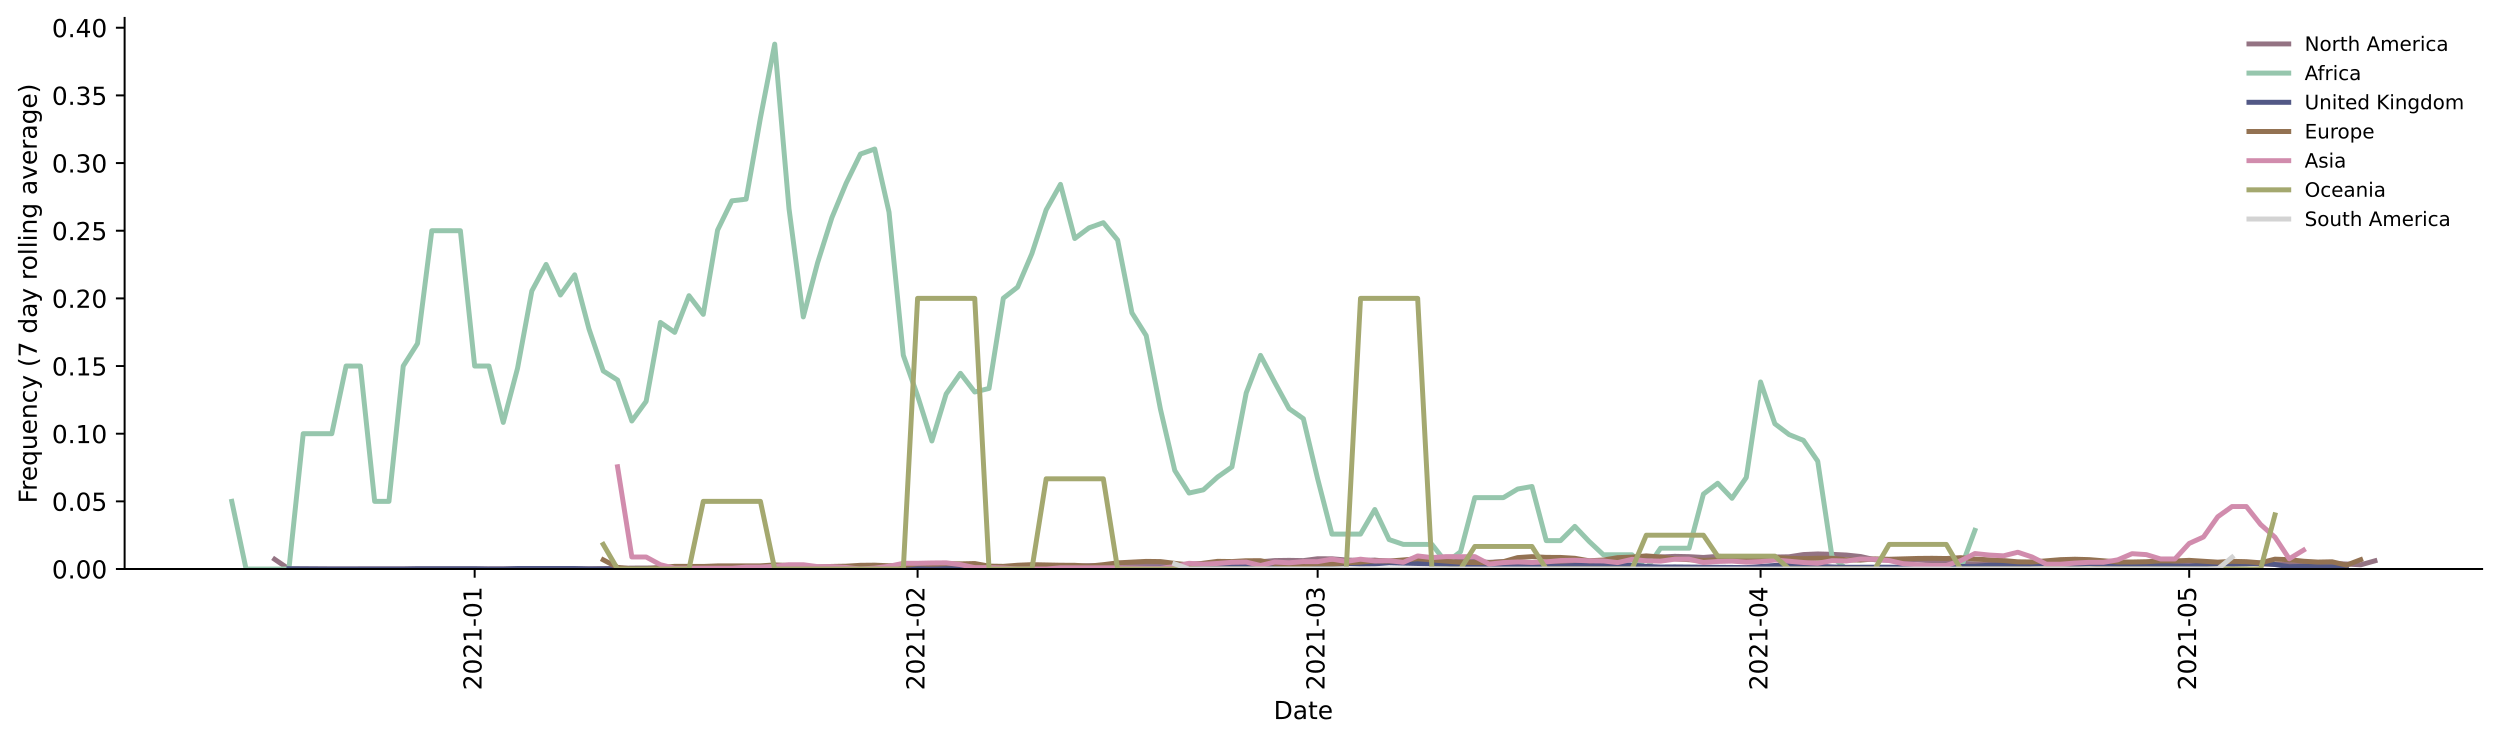 <?xml version="1.0" encoding="utf-8" standalone="no"?>
<!DOCTYPE svg PUBLIC "-//W3C//DTD SVG 1.1//EN"
  "http://www.w3.org/Graphics/SVG/1.1/DTD/svg11.dtd">
<!-- Created with matplotlib (https://matplotlib.org/) -->
<svg height="298.621pt" version="1.1" viewBox="0 0 1005.944 298.621" width="1005.944pt" xmlns="http://www.w3.org/2000/svg" xmlns:xlink="http://www.w3.org/1999/xlink">
 <defs>
  <style type="text/css">*{stroke-linecap:butt;stroke-linejoin:round;}</style>
 </defs>
 <g id="figure_1">
  <g id="patch_1">
   <path d="M 0 298.621 
L 1005.944 298.621 
L 1005.944 0 
L 0 0 
z
" style="fill:#ffffff;"/>
  </g>
  <g id="axes_1">
   <g id="patch_2">
    <path d="M 50.144 228.96 
L 998.744 228.96 
L 998.744 7.2 
L 50.144 7.2 
z
" style="fill:#ffffff;"/>
   </g>
   <g id="matplotlib.axis_1">
    <g id="xtick_1">
     <g id="line2d_1">
      <defs>
       <path d="M 0 0 
L 0 3.5 
" id="ma58def1d85" style="stroke:#000000;stroke-width:0.8;"/>
      </defs>
      <g>
       <use style="stroke:#000000;stroke-width:0.8;" x="190.996" xlink:href="#ma58def1d85" y="228.96"/>
      </g>
     </g>
     <g id="text_1">
      <!-- 2021-01 -->
      <g transform="translate(193.756 277.743)rotate(-90)scale(0.1 -0.1)">
       <defs>
        <path d="M 19.188 8.297 
L 53.609 8.297 
L 53.609 0 
L 7.328 0 
L 7.328 8.297 
Q 12.938 14.109 22.625 23.891 
Q 32.328 33.688 34.812 36.531 
Q 39.547 41.844 41.422 45.531 
Q 43.312 49.219 43.312 52.781 
Q 43.312 58.594 39.234 62.25 
Q 35.156 65.922 28.609 65.922 
Q 23.969 65.922 18.812 64.312 
Q 13.672 62.703 7.812 59.422 
L 7.812 69.391 
Q 13.766 71.781 18.938 73 
Q 24.125 74.219 28.422 74.219 
Q 39.75 74.219 46.484 68.547 
Q 53.219 62.891 53.219 53.422 
Q 53.219 48.922 51.531 44.891 
Q 49.859 40.875 45.406 35.406 
Q 44.188 33.984 37.641 27.219 
Q 31.109 20.453 19.188 8.297 
z
" id="DejaVuSans-50"/>
        <path d="M 31.781 66.406 
Q 24.172 66.406 20.328 58.906 
Q 16.5 51.422 16.5 36.375 
Q 16.5 21.391 20.328 13.891 
Q 24.172 6.391 31.781 6.391 
Q 39.453 6.391 43.281 13.891 
Q 47.125 21.391 47.125 36.375 
Q 47.125 51.422 43.281 58.906 
Q 39.453 66.406 31.781 66.406 
z
M 31.781 74.219 
Q 44.047 74.219 50.516 64.516 
Q 56.984 54.828 56.984 36.375 
Q 56.984 17.969 50.516 8.266 
Q 44.047 -1.422 31.781 -1.422 
Q 19.531 -1.422 13.062 8.266 
Q 6.594 17.969 6.594 36.375 
Q 6.594 54.828 13.062 64.516 
Q 19.531 74.219 31.781 74.219 
z
" id="DejaVuSans-48"/>
        <path d="M 12.406 8.297 
L 28.516 8.297 
L 28.516 63.922 
L 10.984 60.406 
L 10.984 69.391 
L 28.422 72.906 
L 38.281 72.906 
L 38.281 8.297 
L 54.391 8.297 
L 54.391 0 
L 12.406 0 
z
" id="DejaVuSans-49"/>
        <path d="M 4.891 31.391 
L 31.203 31.391 
L 31.203 23.391 
L 4.891 23.391 
z
" id="DejaVuSans-45"/>
       </defs>
       <use xlink:href="#DejaVuSans-50"/>
       <use x="63.623" xlink:href="#DejaVuSans-48"/>
       <use x="127.246" xlink:href="#DejaVuSans-50"/>
       <use x="190.869" xlink:href="#DejaVuSans-49"/>
       <use x="254.492" xlink:href="#DejaVuSans-45"/>
       <use x="290.576" xlink:href="#DejaVuSans-48"/>
       <use x="354.199" xlink:href="#DejaVuSans-49"/>
      </g>
     </g>
    </g>
    <g id="xtick_2">
     <g id="line2d_2">
      <g>
       <use style="stroke:#000000;stroke-width:0.8;" x="369.218" xlink:href="#ma58def1d85" y="228.96"/>
      </g>
     </g>
     <g id="text_2">
      <!-- 2021-02 -->
      <g transform="translate(371.978 277.743)rotate(-90)scale(0.1 -0.1)">
       <use xlink:href="#DejaVuSans-50"/>
       <use x="63.623" xlink:href="#DejaVuSans-48"/>
       <use x="127.246" xlink:href="#DejaVuSans-50"/>
       <use x="190.869" xlink:href="#DejaVuSans-49"/>
       <use x="254.492" xlink:href="#DejaVuSans-45"/>
       <use x="290.576" xlink:href="#DejaVuSans-48"/>
       <use x="354.199" xlink:href="#DejaVuSans-50"/>
      </g>
     </g>
    </g>
    <g id="xtick_3">
     <g id="line2d_3">
      <g>
       <use style="stroke:#000000;stroke-width:0.8;" x="530.193" xlink:href="#ma58def1d85" y="228.96"/>
      </g>
     </g>
     <g id="text_3">
      <!-- 2021-03 -->
      <g transform="translate(532.952 277.743)rotate(-90)scale(0.1 -0.1)">
       <defs>
        <path d="M 40.578 39.312 
Q 47.656 37.797 51.625 33 
Q 55.609 28.219 55.609 21.188 
Q 55.609 10.406 48.188 4.484 
Q 40.766 -1.422 27.094 -1.422 
Q 22.516 -1.422 17.656 -0.516 
Q 12.797 0.391 7.625 2.203 
L 7.625 11.719 
Q 11.719 9.328 16.594 8.109 
Q 21.484 6.891 26.812 6.891 
Q 36.078 6.891 40.938 10.547 
Q 45.797 14.203 45.797 21.188 
Q 45.797 27.641 41.281 31.266 
Q 36.766 34.906 28.719 34.906 
L 20.219 34.906 
L 20.219 43.016 
L 29.109 43.016 
Q 36.375 43.016 40.234 45.922 
Q 44.094 48.828 44.094 54.297 
Q 44.094 59.906 40.109 62.906 
Q 36.141 65.922 28.719 65.922 
Q 24.656 65.922 20.016 65.031 
Q 15.375 64.156 9.812 62.312 
L 9.812 71.094 
Q 15.438 72.656 20.344 73.438 
Q 25.25 74.219 29.594 74.219 
Q 40.828 74.219 47.359 69.109 
Q 53.906 64.016 53.906 55.328 
Q 53.906 49.266 50.438 45.094 
Q 46.969 40.922 40.578 39.312 
z
" id="DejaVuSans-51"/>
       </defs>
       <use xlink:href="#DejaVuSans-50"/>
       <use x="63.623" xlink:href="#DejaVuSans-48"/>
       <use x="127.246" xlink:href="#DejaVuSans-50"/>
       <use x="190.869" xlink:href="#DejaVuSans-49"/>
       <use x="254.492" xlink:href="#DejaVuSans-45"/>
       <use x="290.576" xlink:href="#DejaVuSans-48"/>
       <use x="354.199" xlink:href="#DejaVuSans-51"/>
      </g>
     </g>
    </g>
    <g id="xtick_4">
     <g id="line2d_4">
      <g>
       <use style="stroke:#000000;stroke-width:0.8;" x="708.415" xlink:href="#ma58def1d85" y="228.96"/>
      </g>
     </g>
     <g id="text_4">
      <!-- 2021-04 -->
      <g transform="translate(711.174 277.743)rotate(-90)scale(0.1 -0.1)">
       <defs>
        <path d="M 37.797 64.312 
L 12.891 25.391 
L 37.797 25.391 
z
M 35.203 72.906 
L 47.609 72.906 
L 47.609 25.391 
L 58.016 25.391 
L 58.016 17.188 
L 47.609 17.188 
L 47.609 0 
L 37.797 0 
L 37.797 17.188 
L 4.891 17.188 
L 4.891 26.703 
z
" id="DejaVuSans-52"/>
       </defs>
       <use xlink:href="#DejaVuSans-50"/>
       <use x="63.623" xlink:href="#DejaVuSans-48"/>
       <use x="127.246" xlink:href="#DejaVuSans-50"/>
       <use x="190.869" xlink:href="#DejaVuSans-49"/>
       <use x="254.492" xlink:href="#DejaVuSans-45"/>
       <use x="290.576" xlink:href="#DejaVuSans-48"/>
       <use x="354.199" xlink:href="#DejaVuSans-52"/>
      </g>
     </g>
    </g>
    <g id="xtick_5">
     <g id="line2d_5">
      <g>
       <use style="stroke:#000000;stroke-width:0.8;" x="880.887" xlink:href="#ma58def1d85" y="228.96"/>
      </g>
     </g>
     <g id="text_5">
      <!-- 2021-05 -->
      <g transform="translate(883.647 277.743)rotate(-90)scale(0.1 -0.1)">
       <defs>
        <path d="M 10.797 72.906 
L 49.516 72.906 
L 49.516 64.594 
L 19.828 64.594 
L 19.828 46.734 
Q 21.969 47.469 24.109 47.828 
Q 26.266 48.188 28.422 48.188 
Q 40.625 48.188 47.75 41.5 
Q 54.891 34.812 54.891 23.391 
Q 54.891 11.625 47.562 5.094 
Q 40.234 -1.422 26.906 -1.422 
Q 22.312 -1.422 17.547 -0.641 
Q 12.797 0.141 7.719 1.703 
L 7.719 11.625 
Q 12.109 9.234 16.797 8.062 
Q 21.484 6.891 26.703 6.891 
Q 35.156 6.891 40.078 11.328 
Q 45.016 15.766 45.016 23.391 
Q 45.016 31 40.078 35.438 
Q 35.156 39.891 26.703 39.891 
Q 22.75 39.891 18.812 39.016 
Q 14.891 38.141 10.797 36.281 
z
" id="DejaVuSans-53"/>
       </defs>
       <use xlink:href="#DejaVuSans-50"/>
       <use x="63.623" xlink:href="#DejaVuSans-48"/>
       <use x="127.246" xlink:href="#DejaVuSans-50"/>
       <use x="190.869" xlink:href="#DejaVuSans-49"/>
       <use x="254.492" xlink:href="#DejaVuSans-45"/>
       <use x="290.576" xlink:href="#DejaVuSans-48"/>
       <use x="354.199" xlink:href="#DejaVuSans-53"/>
      </g>
     </g>
    </g>
    <g id="text_6">
     <!-- Date -->
     <g transform="translate(512.493 289.341)scale(0.1 -0.1)">
      <defs>
       <path d="M 19.672 64.797 
L 19.672 8.109 
L 31.594 8.109 
Q 46.688 8.109 53.688 14.938 
Q 60.688 21.781 60.688 36.531 
Q 60.688 51.172 53.688 57.984 
Q 46.688 64.797 31.594 64.797 
z
M 9.812 72.906 
L 30.078 72.906 
Q 51.266 72.906 61.172 64.094 
Q 71.094 55.281 71.094 36.531 
Q 71.094 17.672 61.125 8.828 
Q 51.172 0 30.078 0 
L 9.812 0 
z
" id="DejaVuSans-68"/>
       <path d="M 34.281 27.484 
Q 23.391 27.484 19.188 25 
Q 14.984 22.516 14.984 16.5 
Q 14.984 11.719 18.141 8.906 
Q 21.297 6.109 26.703 6.109 
Q 34.188 6.109 38.703 11.406 
Q 43.219 16.703 43.219 25.484 
L 43.219 27.484 
z
M 52.203 31.203 
L 52.203 0 
L 43.219 0 
L 43.219 8.297 
Q 40.141 3.328 35.547 0.953 
Q 30.953 -1.422 24.312 -1.422 
Q 15.922 -1.422 10.953 3.297 
Q 6 8.016 6 15.922 
Q 6 25.141 12.172 29.828 
Q 18.359 34.516 30.609 34.516 
L 43.219 34.516 
L 43.219 35.406 
Q 43.219 41.609 39.141 45 
Q 35.062 48.391 27.688 48.391 
Q 23 48.391 18.547 47.266 
Q 14.109 46.141 10.016 43.891 
L 10.016 52.203 
Q 14.938 54.109 19.578 55.047 
Q 24.219 56 28.609 56 
Q 40.484 56 46.344 49.844 
Q 52.203 43.703 52.203 31.203 
z
" id="DejaVuSans-97"/>
       <path d="M 18.312 70.219 
L 18.312 54.688 
L 36.812 54.688 
L 36.812 47.703 
L 18.312 47.703 
L 18.312 18.016 
Q 18.312 11.328 20.141 9.422 
Q 21.969 7.516 27.594 7.516 
L 36.812 7.516 
L 36.812 0 
L 27.594 0 
Q 17.188 0 13.234 3.875 
Q 9.281 7.766 9.281 18.016 
L 9.281 47.703 
L 2.688 47.703 
L 2.688 54.688 
L 9.281 54.688 
L 9.281 70.219 
z
" id="DejaVuSans-116"/>
       <path d="M 56.203 29.594 
L 56.203 25.203 
L 14.891 25.203 
Q 15.484 15.922 20.484 11.062 
Q 25.484 6.203 34.422 6.203 
Q 39.594 6.203 44.453 7.469 
Q 49.312 8.734 54.109 11.281 
L 54.109 2.781 
Q 49.266 0.734 44.188 -0.344 
Q 39.109 -1.422 33.891 -1.422 
Q 20.797 -1.422 13.156 6.188 
Q 5.516 13.812 5.516 26.812 
Q 5.516 40.234 12.766 48.109 
Q 20.016 56 32.328 56 
Q 43.359 56 49.781 48.891 
Q 56.203 41.797 56.203 29.594 
z
M 47.219 32.234 
Q 47.125 39.594 43.094 43.984 
Q 39.062 48.391 32.422 48.391 
Q 24.906 48.391 20.391 44.141 
Q 15.875 39.891 15.188 32.172 
z
" id="DejaVuSans-101"/>
      </defs>
      <use xlink:href="#DejaVuSans-68"/>
      <use x="77.002" xlink:href="#DejaVuSans-97"/>
      <use x="138.281" xlink:href="#DejaVuSans-116"/>
      <use x="177.49" xlink:href="#DejaVuSans-101"/>
     </g>
    </g>
   </g>
   <g id="matplotlib.axis_2">
    <g id="ytick_1">
     <g id="line2d_6">
      <defs>
       <path d="M 0 0 
L -3.5 0 
" id="m4bf3e25b03" style="stroke:#000000;stroke-width:0.8;"/>
      </defs>
      <g>
       <use style="stroke:#000000;stroke-width:0.8;" x="50.144" xlink:href="#m4bf3e25b03" y="228.96"/>
      </g>
     </g>
     <g id="text_7">
      <!-- 0.00 -->
      <g transform="translate(20.878 232.759)scale(0.1 -0.1)">
       <defs>
        <path d="M 10.688 12.406 
L 21 12.406 
L 21 0 
L 10.688 0 
z
" id="DejaVuSans-46"/>
       </defs>
       <use xlink:href="#DejaVuSans-48"/>
       <use x="63.623" xlink:href="#DejaVuSans-46"/>
       <use x="95.41" xlink:href="#DejaVuSans-48"/>
       <use x="159.033" xlink:href="#DejaVuSans-48"/>
      </g>
     </g>
    </g>
    <g id="ytick_2">
     <g id="line2d_7">
      <g>
       <use style="stroke:#000000;stroke-width:0.8;" x="50.144" xlink:href="#m4bf3e25b03" y="201.735"/>
      </g>
     </g>
     <g id="text_8">
      <!-- 0.05 -->
      <g transform="translate(20.878 205.534)scale(0.1 -0.1)">
       <use xlink:href="#DejaVuSans-48"/>
       <use x="63.623" xlink:href="#DejaVuSans-46"/>
       <use x="95.41" xlink:href="#DejaVuSans-48"/>
       <use x="159.033" xlink:href="#DejaVuSans-53"/>
      </g>
     </g>
    </g>
    <g id="ytick_3">
     <g id="line2d_8">
      <g>
       <use style="stroke:#000000;stroke-width:0.8;" x="50.144" xlink:href="#m4bf3e25b03" y="174.51"/>
      </g>
     </g>
     <g id="text_9">
      <!-- 0.10 -->
      <g transform="translate(20.878 178.309)scale(0.1 -0.1)">
       <use xlink:href="#DejaVuSans-48"/>
       <use x="63.623" xlink:href="#DejaVuSans-46"/>
       <use x="95.41" xlink:href="#DejaVuSans-49"/>
       <use x="159.033" xlink:href="#DejaVuSans-48"/>
      </g>
     </g>
    </g>
    <g id="ytick_4">
     <g id="line2d_9">
      <g>
       <use style="stroke:#000000;stroke-width:0.8;" x="50.144" xlink:href="#m4bf3e25b03" y="147.285"/>
      </g>
     </g>
     <g id="text_10">
      <!-- 0.15 -->
      <g transform="translate(20.878 151.084)scale(0.1 -0.1)">
       <use xlink:href="#DejaVuSans-48"/>
       <use x="63.623" xlink:href="#DejaVuSans-46"/>
       <use x="95.41" xlink:href="#DejaVuSans-49"/>
       <use x="159.033" xlink:href="#DejaVuSans-53"/>
      </g>
     </g>
    </g>
    <g id="ytick_5">
     <g id="line2d_10">
      <g>
       <use style="stroke:#000000;stroke-width:0.8;" x="50.144" xlink:href="#m4bf3e25b03" y="120.06"/>
      </g>
     </g>
     <g id="text_11">
      <!-- 0.20 -->
      <g transform="translate(20.878 123.859)scale(0.1 -0.1)">
       <use xlink:href="#DejaVuSans-48"/>
       <use x="63.623" xlink:href="#DejaVuSans-46"/>
       <use x="95.41" xlink:href="#DejaVuSans-50"/>
       <use x="159.033" xlink:href="#DejaVuSans-48"/>
      </g>
     </g>
    </g>
    <g id="ytick_6">
     <g id="line2d_11">
      <g>
       <use style="stroke:#000000;stroke-width:0.8;" x="50.144" xlink:href="#m4bf3e25b03" y="92.835"/>
      </g>
     </g>
     <g id="text_12">
      <!-- 0.25 -->
      <g transform="translate(20.878 96.634)scale(0.1 -0.1)">
       <use xlink:href="#DejaVuSans-48"/>
       <use x="63.623" xlink:href="#DejaVuSans-46"/>
       <use x="95.41" xlink:href="#DejaVuSans-50"/>
       <use x="159.033" xlink:href="#DejaVuSans-53"/>
      </g>
     </g>
    </g>
    <g id="ytick_7">
     <g id="line2d_12">
      <g>
       <use style="stroke:#000000;stroke-width:0.8;" x="50.144" xlink:href="#m4bf3e25b03" y="65.61"/>
      </g>
     </g>
     <g id="text_13">
      <!-- 0.30 -->
      <g transform="translate(20.878 69.409)scale(0.1 -0.1)">
       <use xlink:href="#DejaVuSans-48"/>
       <use x="63.623" xlink:href="#DejaVuSans-46"/>
       <use x="95.41" xlink:href="#DejaVuSans-51"/>
       <use x="159.033" xlink:href="#DejaVuSans-48"/>
      </g>
     </g>
    </g>
    <g id="ytick_8">
     <g id="line2d_13">
      <g>
       <use style="stroke:#000000;stroke-width:0.8;" x="50.144" xlink:href="#m4bf3e25b03" y="38.385"/>
      </g>
     </g>
     <g id="text_14">
      <!-- 0.35 -->
      <g transform="translate(20.878 42.184)scale(0.1 -0.1)">
       <use xlink:href="#DejaVuSans-48"/>
       <use x="63.623" xlink:href="#DejaVuSans-46"/>
       <use x="95.41" xlink:href="#DejaVuSans-51"/>
       <use x="159.033" xlink:href="#DejaVuSans-53"/>
      </g>
     </g>
    </g>
    <g id="ytick_9">
     <g id="line2d_14">
      <g>
       <use style="stroke:#000000;stroke-width:0.8;" x="50.144" xlink:href="#m4bf3e25b03" y="11.16"/>
      </g>
     </g>
     <g id="text_15">
      <!-- 0.40 -->
      <g transform="translate(20.878 14.959)scale(0.1 -0.1)">
       <use xlink:href="#DejaVuSans-48"/>
       <use x="63.623" xlink:href="#DejaVuSans-46"/>
       <use x="95.41" xlink:href="#DejaVuSans-52"/>
       <use x="159.033" xlink:href="#DejaVuSans-48"/>
      </g>
     </g>
    </g>
    <g id="text_16">
     <!-- Frequency (7 day rolling average) -->
     <g transform="translate(14.798 202.529)rotate(-90)scale(0.1 -0.1)">
      <defs>
       <path d="M 9.812 72.906 
L 51.703 72.906 
L 51.703 64.594 
L 19.672 64.594 
L 19.672 43.109 
L 48.578 43.109 
L 48.578 34.812 
L 19.672 34.812 
L 19.672 0 
L 9.812 0 
z
" id="DejaVuSans-70"/>
       <path d="M 41.109 46.297 
Q 39.594 47.172 37.812 47.578 
Q 36.031 48 33.891 48 
Q 26.266 48 22.188 43.047 
Q 18.109 38.094 18.109 28.812 
L 18.109 0 
L 9.078 0 
L 9.078 54.688 
L 18.109 54.688 
L 18.109 46.188 
Q 20.953 51.172 25.484 53.578 
Q 30.031 56 36.531 56 
Q 37.453 56 38.578 55.875 
Q 39.703 55.766 41.062 55.516 
z
" id="DejaVuSans-114"/>
       <path d="M 14.797 27.297 
Q 14.797 17.391 18.875 11.75 
Q 22.953 6.109 30.078 6.109 
Q 37.203 6.109 41.297 11.75 
Q 45.406 17.391 45.406 27.297 
Q 45.406 37.203 41.297 42.844 
Q 37.203 48.484 30.078 48.484 
Q 22.953 48.484 18.875 42.844 
Q 14.797 37.203 14.797 27.297 
z
M 45.406 8.203 
Q 42.578 3.328 38.25 0.953 
Q 33.938 -1.422 27.875 -1.422 
Q 17.969 -1.422 11.734 6.484 
Q 5.516 14.406 5.516 27.297 
Q 5.516 40.188 11.734 48.094 
Q 17.969 56 27.875 56 
Q 33.938 56 38.25 53.625 
Q 42.578 51.266 45.406 46.391 
L 45.406 54.688 
L 54.391 54.688 
L 54.391 -20.797 
L 45.406 -20.797 
z
" id="DejaVuSans-113"/>
       <path d="M 8.5 21.578 
L 8.5 54.688 
L 17.484 54.688 
L 17.484 21.922 
Q 17.484 14.156 20.5 10.266 
Q 23.531 6.391 29.594 6.391 
Q 36.859 6.391 41.078 11.031 
Q 45.312 15.672 45.312 23.688 
L 45.312 54.688 
L 54.297 54.688 
L 54.297 0 
L 45.312 0 
L 45.312 8.406 
Q 42.047 3.422 37.719 1 
Q 33.406 -1.422 27.688 -1.422 
Q 18.266 -1.422 13.375 4.438 
Q 8.5 10.297 8.5 21.578 
z
M 31.109 56 
z
" id="DejaVuSans-117"/>
       <path d="M 54.891 33.016 
L 54.891 0 
L 45.906 0 
L 45.906 32.719 
Q 45.906 40.484 42.875 44.328 
Q 39.844 48.188 33.797 48.188 
Q 26.516 48.188 22.312 43.547 
Q 18.109 38.922 18.109 30.906 
L 18.109 0 
L 9.078 0 
L 9.078 54.688 
L 18.109 54.688 
L 18.109 46.188 
Q 21.344 51.125 25.703 53.562 
Q 30.078 56 35.797 56 
Q 45.219 56 50.047 50.172 
Q 54.891 44.344 54.891 33.016 
z
" id="DejaVuSans-110"/>
       <path d="M 48.781 52.594 
L 48.781 44.188 
Q 44.969 46.297 41.141 47.344 
Q 37.312 48.391 33.406 48.391 
Q 24.656 48.391 19.812 42.844 
Q 14.984 37.312 14.984 27.297 
Q 14.984 17.281 19.812 11.734 
Q 24.656 6.203 33.406 6.203 
Q 37.312 6.203 41.141 7.25 
Q 44.969 8.297 48.781 10.406 
L 48.781 2.094 
Q 45.016 0.344 40.984 -0.531 
Q 36.969 -1.422 32.422 -1.422 
Q 20.062 -1.422 12.781 6.344 
Q 5.516 14.109 5.516 27.297 
Q 5.516 40.672 12.859 48.328 
Q 20.219 56 33.016 56 
Q 37.156 56 41.109 55.141 
Q 45.062 54.297 48.781 52.594 
z
" id="DejaVuSans-99"/>
       <path d="M 32.172 -5.078 
Q 28.375 -14.844 24.75 -17.812 
Q 21.141 -20.797 15.094 -20.797 
L 7.906 -20.797 
L 7.906 -13.281 
L 13.188 -13.281 
Q 16.891 -13.281 18.938 -11.516 
Q 21 -9.766 23.484 -3.219 
L 25.094 0.875 
L 2.984 54.688 
L 12.5 54.688 
L 29.594 11.922 
L 46.688 54.688 
L 56.203 54.688 
z
" id="DejaVuSans-121"/>
       <path id="DejaVuSans-32"/>
       <path d="M 31 75.875 
Q 24.469 64.656 21.281 53.656 
Q 18.109 42.672 18.109 31.391 
Q 18.109 20.125 21.312 9.062 
Q 24.516 -2 31 -13.188 
L 23.188 -13.188 
Q 15.875 -1.703 12.234 9.375 
Q 8.594 20.453 8.594 31.391 
Q 8.594 42.281 12.203 53.312 
Q 15.828 64.359 23.188 75.875 
z
" id="DejaVuSans-40"/>
       <path d="M 8.203 72.906 
L 55.078 72.906 
L 55.078 68.703 
L 28.609 0 
L 18.312 0 
L 43.219 64.594 
L 8.203 64.594 
z
" id="DejaVuSans-55"/>
       <path d="M 45.406 46.391 
L 45.406 75.984 
L 54.391 75.984 
L 54.391 0 
L 45.406 0 
L 45.406 8.203 
Q 42.578 3.328 38.25 0.953 
Q 33.938 -1.422 27.875 -1.422 
Q 17.969 -1.422 11.734 6.484 
Q 5.516 14.406 5.516 27.297 
Q 5.516 40.188 11.734 48.094 
Q 17.969 56 27.875 56 
Q 33.938 56 38.25 53.625 
Q 42.578 51.266 45.406 46.391 
z
M 14.797 27.297 
Q 14.797 17.391 18.875 11.75 
Q 22.953 6.109 30.078 6.109 
Q 37.203 6.109 41.297 11.75 
Q 45.406 17.391 45.406 27.297 
Q 45.406 37.203 41.297 42.844 
Q 37.203 48.484 30.078 48.484 
Q 22.953 48.484 18.875 42.844 
Q 14.797 37.203 14.797 27.297 
z
" id="DejaVuSans-100"/>
       <path d="M 30.609 48.391 
Q 23.391 48.391 19.188 42.75 
Q 14.984 37.109 14.984 27.297 
Q 14.984 17.484 19.156 11.844 
Q 23.344 6.203 30.609 6.203 
Q 37.797 6.203 41.984 11.859 
Q 46.188 17.531 46.188 27.297 
Q 46.188 37.016 41.984 42.703 
Q 37.797 48.391 30.609 48.391 
z
M 30.609 56 
Q 42.328 56 49.016 48.375 
Q 55.719 40.766 55.719 27.297 
Q 55.719 13.875 49.016 6.219 
Q 42.328 -1.422 30.609 -1.422 
Q 18.844 -1.422 12.172 6.219 
Q 5.516 13.875 5.516 27.297 
Q 5.516 40.766 12.172 48.375 
Q 18.844 56 30.609 56 
z
" id="DejaVuSans-111"/>
       <path d="M 9.422 75.984 
L 18.406 75.984 
L 18.406 0 
L 9.422 0 
z
" id="DejaVuSans-108"/>
       <path d="M 9.422 54.688 
L 18.406 54.688 
L 18.406 0 
L 9.422 0 
z
M 9.422 75.984 
L 18.406 75.984 
L 18.406 64.594 
L 9.422 64.594 
z
" id="DejaVuSans-105"/>
       <path d="M 45.406 27.984 
Q 45.406 37.75 41.375 43.109 
Q 37.359 48.484 30.078 48.484 
Q 22.859 48.484 18.828 43.109 
Q 14.797 37.75 14.797 27.984 
Q 14.797 18.266 18.828 12.891 
Q 22.859 7.516 30.078 7.516 
Q 37.359 7.516 41.375 12.891 
Q 45.406 18.266 45.406 27.984 
z
M 54.391 6.781 
Q 54.391 -7.172 48.188 -13.984 
Q 42 -20.797 29.203 -20.797 
Q 24.469 -20.797 20.266 -20.094 
Q 16.062 -19.391 12.109 -17.922 
L 12.109 -9.188 
Q 16.062 -11.328 19.922 -12.344 
Q 23.781 -13.375 27.781 -13.375 
Q 36.625 -13.375 41.016 -8.766 
Q 45.406 -4.156 45.406 5.172 
L 45.406 9.625 
Q 42.625 4.781 38.281 2.391 
Q 33.938 0 27.875 0 
Q 17.828 0 11.672 7.656 
Q 5.516 15.328 5.516 27.984 
Q 5.516 40.672 11.672 48.328 
Q 17.828 56 27.875 56 
Q 33.938 56 38.281 53.609 
Q 42.625 51.219 45.406 46.391 
L 45.406 54.688 
L 54.391 54.688 
z
" id="DejaVuSans-103"/>
       <path d="M 2.984 54.688 
L 12.5 54.688 
L 29.594 8.797 
L 46.688 54.688 
L 56.203 54.688 
L 35.688 0 
L 23.484 0 
z
" id="DejaVuSans-118"/>
       <path d="M 8.016 75.875 
L 15.828 75.875 
Q 23.141 64.359 26.781 53.312 
Q 30.422 42.281 30.422 31.391 
Q 30.422 20.453 26.781 9.375 
Q 23.141 -1.703 15.828 -13.188 
L 8.016 -13.188 
Q 14.5 -2 17.703 9.062 
Q 20.906 20.125 20.906 31.391 
Q 20.906 42.672 17.703 53.656 
Q 14.5 64.656 8.016 75.875 
z
" id="DejaVuSans-41"/>
      </defs>
      <use xlink:href="#DejaVuSans-70"/>
      <use x="50.27" xlink:href="#DejaVuSans-114"/>
      <use x="89.133" xlink:href="#DejaVuSans-101"/>
      <use x="150.656" xlink:href="#DejaVuSans-113"/>
      <use x="214.133" xlink:href="#DejaVuSans-117"/>
      <use x="277.512" xlink:href="#DejaVuSans-101"/>
      <use x="339.035" xlink:href="#DejaVuSans-110"/>
      <use x="402.414" xlink:href="#DejaVuSans-99"/>
      <use x="457.395" xlink:href="#DejaVuSans-121"/>
      <use x="516.574" xlink:href="#DejaVuSans-32"/>
      <use x="548.361" xlink:href="#DejaVuSans-40"/>
      <use x="587.375" xlink:href="#DejaVuSans-55"/>
      <use x="650.998" xlink:href="#DejaVuSans-32"/>
      <use x="682.785" xlink:href="#DejaVuSans-100"/>
      <use x="746.262" xlink:href="#DejaVuSans-97"/>
      <use x="807.541" xlink:href="#DejaVuSans-121"/>
      <use x="866.721" xlink:href="#DejaVuSans-32"/>
      <use x="898.508" xlink:href="#DejaVuSans-114"/>
      <use x="937.371" xlink:href="#DejaVuSans-111"/>
      <use x="998.553" xlink:href="#DejaVuSans-108"/>
      <use x="1026.336" xlink:href="#DejaVuSans-108"/>
      <use x="1054.119" xlink:href="#DejaVuSans-105"/>
      <use x="1081.902" xlink:href="#DejaVuSans-110"/>
      <use x="1145.281" xlink:href="#DejaVuSans-103"/>
      <use x="1208.758" xlink:href="#DejaVuSans-32"/>
      <use x="1240.545" xlink:href="#DejaVuSans-97"/>
      <use x="1301.824" xlink:href="#DejaVuSans-118"/>
      <use x="1361.004" xlink:href="#DejaVuSans-101"/>
      <use x="1422.527" xlink:href="#DejaVuSans-114"/>
      <use x="1463.641" xlink:href="#DejaVuSans-97"/>
      <use x="1524.92" xlink:href="#DejaVuSans-103"/>
      <use x="1588.396" xlink:href="#DejaVuSans-101"/>
      <use x="1649.92" xlink:href="#DejaVuSans-41"/>
     </g>
    </g>
   </g>
   <g id="line2d_15">
    <path clip-path="url(#pc5755e53a6)" d="M 110.509 225.043 
L 116.258 228.96 
L 236.989 228.9 
L 254.236 228.577 
L 271.484 228.491 
L 305.978 228.48 
L 311.727 228.605 
L 317.476 228.516 
L 323.226 228.663 
L 328.975 228.668 
L 334.724 228.455 
L 357.72 228.538 
L 363.469 228.679 
L 403.713 228.147 
L 415.211 228.275 
L 426.709 228.174 
L 438.207 227.617 
L 443.956 227.621 
L 455.455 227.143 
L 466.953 227.36 
L 489.949 226.648 
L 507.196 226.036 
L 512.946 225.559 
L 518.695 225.474 
L 524.444 225.575 
L 530.193 224.824 
L 535.942 224.854 
L 541.691 225.324 
L 547.44 225.53 
L 553.189 225.368 
L 558.938 225.927 
L 570.436 225.395 
L 576.186 225.585 
L 581.935 225.664 
L 587.684 225.546 
L 599.182 226.28 
L 604.931 225.999 
L 610.68 226.121 
L 622.178 226.712 
L 627.927 226.798 
L 633.676 227.135 
L 639.426 227.15 
L 645.175 226.821 
L 650.924 225.806 
L 656.673 225.156 
L 662.422 224.813 
L 668.171 224.106 
L 673.92 223.867 
L 679.669 223.988 
L 685.418 224.305 
L 691.167 223.858 
L 702.666 224.274 
L 708.415 224.608 
L 714.164 224.137 
L 719.913 224.035 
L 725.662 223.14 
L 731.411 222.896 
L 737.16 223.052 
L 742.909 223.33 
L 748.658 223.933 
L 754.407 225.228 
L 760.156 225.371 
L 765.906 225.131 
L 771.655 225.328 
L 777.404 225.718 
L 783.153 225.947 
L 788.902 226.648 
L 800.4 227.112 
L 806.149 226.724 
L 811.898 226.685 
L 817.647 226.222 
L 829.146 226.455 
L 834.895 226.843 
L 840.644 226.907 
L 846.393 227.385 
L 852.142 227.71 
L 863.64 227.569 
L 869.389 227.429 
L 875.138 227.42 
L 880.887 226.97 
L 892.386 226.629 
L 903.884 226.693 
L 909.633 226.952 
L 915.382 226.985 
L 926.88 227.285 
L 932.629 227.131 
L 938.378 226.77 
L 944.127 226.949 
L 949.876 227.272 
L 955.626 225.664 
L 955.626 225.664 
" style="fill:none;stroke:#947383;stroke-linecap:square;stroke-width:2;"/>
   </g>
   <g id="line2d_16">
    <path clip-path="url(#pc5755e53a6)" d="M 93.262 201.735 
L 99.011 228.96 
L 104.76 228.96 
L 110.509 228.96 
L 116.258 228.96 
L 122.007 174.51 
L 127.756 174.51 
L 133.506 174.51 
L 139.255 147.285 
L 145.004 147.285 
L 150.753 201.735 
L 156.502 201.735 
L 162.251 147.285 
L 168 138.21 
L 173.749 92.835 
L 179.498 92.835 
L 185.247 92.835 
L 190.996 147.285 
L 196.746 147.285 
L 202.495 169.972 
L 208.244 148.192 
L 213.993 117.078 
L 219.742 106.402 
L 225.491 118.707 
L 231.24 110.574 
L 236.989 132.354 
L 242.738 149.264 
L 248.487 152.914 
L 254.236 169.399 
L 259.986 161.5 
L 265.735 129.737 
L 271.484 133.732 
L 277.233 118.978 
L 282.982 126.488 
L 288.731 92.608 
L 294.48 80.811 
L 300.229 80.13 
L 305.978 47.46 
L 311.727 17.76 
L 317.476 83.954 
L 323.226 127.514 
L 328.975 105.734 
L 334.724 87.584 
L 340.473 73.724 
L 346.222 61.98 
L 351.971 59.963 
L 357.72 85.373 
L 363.469 142.953 
L 369.218 159.288 
L 374.967 177.438 
L 380.716 158.512 
L 386.466 150.215 
L 392.215 157.725 
L 397.964 156.292 
L 403.713 119.992 
L 409.462 115.525 
L 415.211 102.042 
L 420.96 84.421 
L 426.709 74.186 
L 432.458 95.966 
L 438.207 91.676 
L 443.956 89.602 
L 449.706 96.583 
L 455.455 125.867 
L 461.204 135.031 
L 466.953 164.731 
L 472.702 189.311 
L 478.451 198.386 
L 484.2 197.105 
L 489.949 191.922 
L 495.698 187.889 
L 501.447 158.123 
L 507.196 142.998 
L 512.946 153.888 
L 518.695 164.427 
L 524.444 168.46 
L 530.193 192.66 
L 535.942 214.915 
L 541.691 214.915 
L 547.44 214.915 
L 553.189 205.015 
L 558.938 217.115 
L 564.687 219.06 
L 570.436 219.06 
L 576.186 219.06 
L 581.935 226.367 
L 587.684 222.011 
L 593.433 200.231 
L 599.182 200.231 
L 604.931 200.231 
L 610.68 196.774 
L 616.429 195.752 
L 622.178 217.532 
L 627.927 217.532 
L 633.676 211.801 
L 639.426 217.851 
L 645.175 223.228 
L 650.924 223.228 
L 656.673 223.228 
L 662.422 228.96 
L 668.171 220.583 
L 673.92 220.583 
L 679.669 220.583 
L 685.418 198.803 
L 691.167 194.447 
L 696.916 200.507 
L 702.666 192.13 
L 708.415 153.695 
L 714.164 170.525 
L 719.913 174.881 
L 725.662 177.198 
L 731.411 185.575 
L 737.16 224.01 
L 742.909 228.96 
L 748.658 228.96 
L 754.407 228.96 
L 760.156 228.96 
L 765.906 228.96 
L 771.655 228.96 
L 777.404 228.96 
L 783.153 228.96 
L 788.902 228.96 
L 794.651 213.403 
" style="fill:none;stroke:#96c6ad;stroke-linecap:square;stroke-width:2;"/>
   </g>
   <g id="line2d_17">
    <path clip-path="url(#pc5755e53a6)" d="M 116.258 228.835 
L 133.506 228.96 
L 162.251 228.96 
L 168 228.848 
L 190.996 228.848 
L 196.746 228.96 
L 202.495 228.96 
L 208.244 228.749 
L 231.24 228.749 
L 236.989 228.91 
L 259.986 228.848 
L 265.735 228.645 
L 277.233 228.555 
L 288.731 228.509 
L 294.48 228.617 
L 305.978 228.435 
L 317.476 228.453 
L 328.975 228.783 
L 334.724 228.696 
L 346.222 228.708 
L 351.971 228.676 
L 357.72 228.467 
L 363.469 228.613 
L 374.967 228.479 
L 380.716 228.376 
L 386.466 228.613 
L 392.215 228.473 
L 403.713 228.47 
L 415.211 228.167 
L 420.96 228.259 
L 426.709 228.226 
L 432.458 228.319 
L 438.207 228.645 
L 449.706 228.59 
L 455.455 228.697 
L 461.204 228.469 
L 478.451 228.258 
L 484.2 228.044 
L 489.949 228.069 
L 495.698 227.722 
L 501.447 227.609 
L 512.946 227.707 
L 518.695 227.336 
L 524.444 227.492 
L 530.193 227.448 
L 535.942 227.145 
L 541.691 226.69 
L 547.44 226.943 
L 553.189 226.873 
L 558.938 226.456 
L 581.935 227.024 
L 587.684 227.404 
L 604.931 227.663 
L 610.68 227.608 
L 616.429 227.799 
L 622.178 227.696 
L 627.927 227.918 
L 639.426 227.156 
L 645.175 227.169 
L 656.673 227.399 
L 662.422 227.901 
L 668.171 228.156 
L 673.92 228.111 
L 702.666 228.379 
L 714.164 227.528 
L 719.913 227.548 
L 725.662 227.768 
L 731.411 227.808 
L 737.16 228.127 
L 742.909 228.259 
L 765.906 228.216 
L 771.655 228.444 
L 777.404 228.372 
L 783.153 228.055 
L 794.651 227.846 
L 800.4 227.406 
L 806.149 227.145 
L 811.898 227.58 
L 817.647 227.064 
L 823.396 226.849 
L 829.146 226.843 
L 834.895 227.283 
L 840.644 226.743 
L 846.393 226.824 
L 857.891 227.423 
L 863.64 226.98 
L 869.389 227.28 
L 875.138 227.698 
L 880.887 227.87 
L 886.636 227.245 
L 892.386 226.811 
L 898.135 227.024 
L 903.884 226.905 
L 909.633 226.589 
L 915.382 227.153 
L 921.131 228.03 
L 926.88 227.886 
L 938.378 228.098 
L 944.127 227.938 
L 944.127 227.938 
" style="fill:none;stroke:#525886;stroke-linecap:square;stroke-width:2;"/>
   </g>
   <g id="line2d_18">
    <path clip-path="url(#pc5755e53a6)" d="M 242.738 225.27 
L 248.487 228.29 
L 254.236 228.912 
L 259.986 228.912 
L 271.484 227.879 
L 282.982 227.927 
L 288.731 227.707 
L 305.978 227.687 
L 311.727 227.307 
L 317.476 227.527 
L 323.226 228.092 
L 328.975 228.14 
L 334.724 227.915 
L 340.473 227.818 
L 346.222 227.467 
L 351.971 227.406 
L 357.72 227.651 
L 363.469 227.554 
L 369.218 226.891 
L 374.967 227.026 
L 380.716 226.836 
L 386.466 226.879 
L 392.215 226.749 
L 397.964 227.792 
L 403.713 227.883 
L 409.462 227.437 
L 415.211 227.202 
L 426.709 227.436 
L 432.458 227.465 
L 438.207 227.789 
L 443.956 227.208 
L 449.706 226.482 
L 461.204 225.888 
L 466.953 225.965 
L 478.451 227.373 
L 489.949 225.87 
L 495.698 225.951 
L 501.447 225.626 
L 507.196 225.614 
L 512.946 226.757 
L 518.695 227.286 
L 524.444 227.32 
L 530.193 226.784 
L 535.942 226.904 
L 541.691 226.472 
L 547.44 226.18 
L 553.189 225.662 
L 558.938 225.767 
L 570.436 224.836 
L 587.684 226.252 
L 599.182 226.449 
L 604.931 225.998 
L 610.68 224.364 
L 616.429 223.98 
L 622.178 224.271 
L 627.927 224.297 
L 633.676 224.643 
L 639.426 225.641 
L 645.175 225.344 
L 650.924 224.381 
L 656.673 224.171 
L 662.422 223.673 
L 668.171 224.125 
L 673.92 224.84 
L 679.669 225.214 
L 685.418 225.459 
L 696.916 225.064 
L 702.666 224.674 
L 708.415 224.874 
L 714.164 224.364 
L 719.913 224.663 
L 725.662 224.791 
L 731.411 224.62 
L 737.16 224.631 
L 742.909 225.229 
L 748.658 225.374 
L 754.407 224.887 
L 760.156 225.043 
L 771.655 224.703 
L 777.404 224.647 
L 783.153 224.736 
L 788.902 224.386 
L 794.651 224.963 
L 806.149 225.546 
L 811.898 226.062 
L 817.647 226.132 
L 829.146 225.19 
L 834.895 225.022 
L 840.644 225.181 
L 852.142 226.117 
L 857.891 226.146 
L 863.64 226.024 
L 869.389 225.704 
L 875.138 225.714 
L 880.887 225.472 
L 892.386 226.203 
L 898.135 225.868 
L 903.884 226.01 
L 909.633 226.46 
L 915.382 224.994 
L 921.131 225.201 
L 926.88 225.822 
L 932.629 226.167 
L 938.378 226.048 
L 944.127 227.406 
L 949.876 225.222 
L 949.876 225.222 
" style="fill:none;stroke:#937252;stroke-linecap:square;stroke-width:2;"/>
   </g>
   <g id="line2d_19">
    <path clip-path="url(#pc5755e53a6)" d="M 248.487 187.82 
L 254.236 224.12 
L 259.986 224.12 
L 265.735 227.231 
L 271.484 228.647 
L 277.233 228.647 
L 282.982 228.647 
L 288.731 228.647 
L 294.48 228.647 
L 300.229 228.204 
L 305.978 228.204 
L 311.727 227.866 
L 317.476 227.236 
L 323.226 227.236 
L 328.975 227.992 
L 334.724 227.992 
L 340.473 228.331 
L 346.222 228.96 
L 351.971 228.588 
L 357.72 227.857 
L 363.469 226.654 
L 369.218 226.654 
L 374.967 226.516 
L 380.716 226.463 
L 386.466 227.194 
L 392.215 228.397 
L 397.964 228.397 
L 403.713 228.535 
L 409.462 228.96 
L 415.211 228.96 
L 420.96 228.96 
L 426.709 228.472 
L 432.458 228.472 
L 438.207 228.472 
L 443.956 228.472 
L 449.706 228.472 
L 455.455 228.591 
L 461.204 228.591 
L 466.953 228.591 
L 472.702 228.027 
L 478.451 226.66 
L 484.2 227.029 
L 489.949 226.721 
L 495.698 226.265 
L 501.447 226.18 
L 507.196 227.547 
L 512.946 226.148 
L 518.695 226.456 
L 524.444 225.979 
L 530.193 225.999 
L 535.942 224.986 
L 541.691 225.923 
L 547.44 225.004 
L 553.189 225.732 
L 558.938 225.616 
L 564.687 226.262 
L 570.436 223.698 
L 576.186 224.364 
L 581.935 223.96 
L 587.684 224.011 
L 593.433 223.957 
L 599.182 226.982 
L 604.931 226.376 
L 610.68 226.118 
L 616.429 226.326 
L 622.178 226.097 
L 627.927 225.548 
L 633.676 225.431 
L 639.426 225.665 
L 645.175 225.723 
L 650.924 226.373 
L 656.673 225.071 
L 662.422 225.666 
L 668.171 225.795 
L 673.92 224.998 
L 679.669 224.998 
L 685.418 226.332 
L 691.167 225.921 
L 696.916 225.781 
L 702.666 226.198 
L 708.415 225.969 
L 714.164 225.341 
L 719.913 225.829 
L 725.662 226.34 
L 731.411 226.657 
L 737.16 225.597 
L 742.909 225.733 
L 748.658 224.926 
L 754.407 225.059 
L 760.156 225.552 
L 765.906 226.84 
L 771.655 227.247 
L 777.404 227.546 
L 783.153 227.546 
L 788.902 225.635 
L 794.651 222.731 
L 800.4 223.333 
L 806.149 223.655 
L 811.898 222.203 
L 817.647 224.113 
L 823.396 227.017 
L 829.146 227.017 
L 834.895 226.569 
L 840.644 226.265 
L 846.393 226.265 
L 852.142 225.266 
L 857.891 222.791 
L 863.64 223.165 
L 869.389 224.922 
L 875.138 224.922 
L 880.887 218.661 
L 886.636 216.071 
L 892.386 207.923 
L 898.135 203.813 
L 903.884 203.813 
L 909.633 211.073 
L 915.382 216.139 
L 921.131 224.851 
L 926.88 221.362 
" style="fill:none;stroke:#d18cad;stroke-linecap:square;stroke-width:2;"/>
   </g>
   <g id="line2d_20">
    <path clip-path="url(#pc5755e53a6)" d="M 242.738 219.06 
L 248.487 228.96 
L 254.236 228.96 
L 259.986 228.96 
L 265.735 228.96 
L 271.484 228.96 
L 277.233 228.96 
L 282.982 201.735 
L 288.731 201.735 
L 294.48 201.735 
L 300.229 201.735 
L 305.978 201.735 
L 311.727 228.96 
L 317.476 228.96 
L 323.226 228.96 
L 328.975 228.96 
L 334.724 228.96 
L 340.473 228.96 
L 346.222 228.96 
L 351.971 228.96 
L 357.72 228.96 
L 363.469 228.96 
L 369.218 120.06 
L 374.967 120.06 
L 380.716 120.06 
L 386.466 120.06 
L 392.215 120.06 
L 397.964 228.96 
L 403.713 228.96 
L 409.462 228.96 
L 415.211 228.96 
L 420.96 192.66 
L 426.709 192.66 
L 432.458 192.66 
L 438.207 192.66 
L 443.956 192.66 
L 449.706 228.96 
L 455.455 228.96 
L 461.204 228.96 
L 466.953 228.96 
L 472.702 228.96 
L 478.451 228.96 
L 484.2 228.96 
L 489.949 228.96 
L 495.698 228.96 
L 501.447 228.96 
L 507.196 228.96 
L 512.946 228.96 
L 518.695 228.96 
L 524.444 228.96 
L 530.193 228.96 
L 535.942 228.96 
L 541.691 228.96 
L 547.44 120.06 
L 553.189 120.06 
L 558.938 120.06 
L 564.687 120.06 
L 570.436 120.06 
L 576.186 228.96 
L 581.935 228.96 
L 587.684 228.96 
L 593.433 219.885 
L 599.182 219.885 
L 604.931 219.885 
L 610.68 219.885 
L 616.429 219.885 
L 622.178 228.96 
L 627.927 228.96 
L 633.676 228.96 
L 639.426 228.96 
L 645.175 228.96 
L 650.924 228.96 
L 656.673 228.96 
L 662.422 215.347 
L 668.171 215.347 
L 673.92 215.347 
L 679.669 215.347 
L 685.418 215.347 
L 691.167 223.774 
L 696.916 223.774 
L 702.666 223.774 
L 708.415 223.774 
L 714.164 223.774 
L 719.913 228.96 
L 725.662 228.96 
L 731.411 228.96 
L 737.16 228.96 
L 742.909 228.96 
L 748.658 228.96 
L 754.407 228.96 
L 760.156 219.06 
L 765.906 219.06 
L 771.655 219.06 
L 777.404 219.06 
L 783.153 219.06 
L 788.902 228.96 
L 794.651 228.96 
L 800.4 228.96 
L 806.149 228.96 
L 811.898 228.96 
L 817.647 228.96 
L 823.396 228.96 
L 829.146 228.96 
L 834.895 228.96 
L 840.644 228.96 
L 846.393 228.96 
L 852.142 228.96 
L 857.891 228.96 
L 863.64 228.96 
L 869.389 228.96 
L 875.138 228.96 
L 880.887 228.96 
L 886.636 228.96 
L 892.386 228.96 
L 898.135 228.96 
L 903.884 228.96 
L 909.633 228.96 
L 915.382 207.18 
" style="fill:none;stroke:#a4a86f;stroke-linecap:square;stroke-width:2;"/>
   </g>
   <g id="line2d_21">
    <path clip-path="url(#pc5755e53a6)" d="M 472.702 226.905 
L 478.451 228.96 
L 484.2 228.96 
L 489.949 228.96 
L 495.698 228.96 
L 501.447 228.96 
L 507.196 228.96 
L 512.946 228.96 
L 518.695 228.96 
L 524.444 228.96 
L 530.193 228.96 
L 535.942 228.96 
L 541.691 228.96 
L 547.44 228.96 
L 553.189 228.96 
L 558.938 228.96 
L 564.687 228.96 
L 570.436 228.96 
L 576.186 228.96 
L 581.935 228.96 
L 587.684 228.96 
L 593.433 228.96 
L 599.182 228.96 
L 604.931 228.96 
L 610.68 228.96 
L 616.429 228.96 
L 622.178 228.96 
L 627.927 228.96 
L 633.676 228.96 
L 639.426 228.96 
L 645.175 228.96 
L 650.924 228.96 
L 656.673 228.96 
L 662.422 228.96 
L 668.171 228.96 
L 673.92 228.96 
L 679.669 228.96 
L 685.418 228.96 
L 691.167 228.96 
L 696.916 228.96 
L 702.666 228.96 
L 708.415 228.96 
L 714.164 228.96 
L 719.913 228.96 
L 725.662 228.96 
L 731.411 228.96 
L 737.16 228.96 
L 742.909 228.96 
L 748.658 228.96 
L 754.407 228.96 
L 760.156 228.96 
L 765.906 228.96 
L 771.655 228.96 
L 777.404 228.96 
L 783.153 228.96 
L 788.902 228.96 
L 794.651 228.96 
L 800.4 228.96 
L 806.149 228.96 
L 811.898 228.96 
L 817.647 228.96 
L 823.396 228.96 
L 829.146 228.96 
L 834.895 228.96 
L 840.644 228.96 
L 846.393 228.96 
L 852.142 228.96 
L 857.891 228.96 
L 863.64 228.96 
L 869.389 228.96 
L 875.138 228.96 
L 880.887 228.96 
L 886.636 228.96 
L 892.386 228.96 
L 898.135 224.225 
" style="fill:none;stroke:#d3d3d3;stroke-linecap:square;stroke-width:2;"/>
   </g>
   <g id="patch_3">
    <path d="M 50.144 228.96 
L 50.144 7.2 
" style="fill:none;stroke:#000000;stroke-linecap:square;stroke-linejoin:miter;stroke-width:0.8;"/>
   </g>
   <g id="patch_4">
    <path d="M 50.144 228.96 
L 998.744 228.96 
" style="fill:none;stroke:#000000;stroke-linecap:square;stroke-linejoin:miter;stroke-width:0.8;"/>
   </g>
   <g id="legend_1">
    <g id="line2d_22">
     <path d="M 904.933 17.679 
L 920.933 17.679 
" style="fill:none;stroke:#947383;stroke-linecap:square;stroke-width:2;"/>
    </g>
    <g id="line2d_23"/>
    <g id="text_17">
     <!-- North America -->
     <g transform="translate(927.332 20.479)scale(0.08 -0.08)">
      <defs>
       <path d="M 9.812 72.906 
L 23.094 72.906 
L 55.422 11.922 
L 55.422 72.906 
L 64.984 72.906 
L 64.984 0 
L 51.703 0 
L 19.391 60.984 
L 19.391 0 
L 9.812 0 
z
" id="DejaVuSans-78"/>
       <path d="M 54.891 33.016 
L 54.891 0 
L 45.906 0 
L 45.906 32.719 
Q 45.906 40.484 42.875 44.328 
Q 39.844 48.188 33.797 48.188 
Q 26.516 48.188 22.312 43.547 
Q 18.109 38.922 18.109 30.906 
L 18.109 0 
L 9.078 0 
L 9.078 75.984 
L 18.109 75.984 
L 18.109 46.188 
Q 21.344 51.125 25.703 53.562 
Q 30.078 56 35.797 56 
Q 45.219 56 50.047 50.172 
Q 54.891 44.344 54.891 33.016 
z
" id="DejaVuSans-104"/>
       <path d="M 34.188 63.188 
L 20.797 26.906 
L 47.609 26.906 
z
M 28.609 72.906 
L 39.797 72.906 
L 67.578 0 
L 57.328 0 
L 50.688 18.703 
L 17.828 18.703 
L 11.188 0 
L 0.781 0 
z
" id="DejaVuSans-65"/>
       <path d="M 52 44.188 
Q 55.375 50.25 60.062 53.125 
Q 64.75 56 71.094 56 
Q 79.641 56 84.281 50.016 
Q 88.922 44.047 88.922 33.016 
L 88.922 0 
L 79.891 0 
L 79.891 32.719 
Q 79.891 40.578 77.094 44.375 
Q 74.312 48.188 68.609 48.188 
Q 61.625 48.188 57.562 43.547 
Q 53.516 38.922 53.516 30.906 
L 53.516 0 
L 44.484 0 
L 44.484 32.719 
Q 44.484 40.625 41.703 44.406 
Q 38.922 48.188 33.109 48.188 
Q 26.219 48.188 22.156 43.531 
Q 18.109 38.875 18.109 30.906 
L 18.109 0 
L 9.078 0 
L 9.078 54.688 
L 18.109 54.688 
L 18.109 46.188 
Q 21.188 51.219 25.484 53.609 
Q 29.781 56 35.688 56 
Q 41.656 56 45.828 52.969 
Q 50 49.953 52 44.188 
z
" id="DejaVuSans-109"/>
      </defs>
      <use xlink:href="#DejaVuSans-78"/>
      <use x="74.805" xlink:href="#DejaVuSans-111"/>
      <use x="135.986" xlink:href="#DejaVuSans-114"/>
      <use x="177.1" xlink:href="#DejaVuSans-116"/>
      <use x="216.309" xlink:href="#DejaVuSans-104"/>
      <use x="279.688" xlink:href="#DejaVuSans-32"/>
      <use x="311.475" xlink:href="#DejaVuSans-65"/>
      <use x="379.883" xlink:href="#DejaVuSans-109"/>
      <use x="477.295" xlink:href="#DejaVuSans-101"/>
      <use x="538.818" xlink:href="#DejaVuSans-114"/>
      <use x="579.932" xlink:href="#DejaVuSans-105"/>
      <use x="607.715" xlink:href="#DejaVuSans-99"/>
      <use x="662.695" xlink:href="#DejaVuSans-97"/>
     </g>
    </g>
    <g id="line2d_24">
     <path d="M 904.933 29.421 
L 920.933 29.421 
" style="fill:none;stroke:#96c6ad;stroke-linecap:square;stroke-width:2;"/>
    </g>
    <g id="line2d_25"/>
    <g id="text_18">
     <!-- Africa -->
     <g transform="translate(927.332 32.221)scale(0.08 -0.08)">
      <defs>
       <path d="M 37.109 75.984 
L 37.109 68.5 
L 28.516 68.5 
Q 23.688 68.5 21.797 66.547 
Q 19.922 64.594 19.922 59.516 
L 19.922 54.688 
L 34.719 54.688 
L 34.719 47.703 
L 19.922 47.703 
L 19.922 0 
L 10.891 0 
L 10.891 47.703 
L 2.297 47.703 
L 2.297 54.688 
L 10.891 54.688 
L 10.891 58.5 
Q 10.891 67.625 15.141 71.797 
Q 19.391 75.984 28.609 75.984 
z
" id="DejaVuSans-102"/>
      </defs>
      <use xlink:href="#DejaVuSans-65"/>
      <use x="64.783" xlink:href="#DejaVuSans-102"/>
      <use x="99.988" xlink:href="#DejaVuSans-114"/>
      <use x="141.102" xlink:href="#DejaVuSans-105"/>
      <use x="168.885" xlink:href="#DejaVuSans-99"/>
      <use x="223.865" xlink:href="#DejaVuSans-97"/>
     </g>
    </g>
    <g id="line2d_26">
     <path d="M 904.933 41.164 
L 920.933 41.164 
" style="fill:none;stroke:#525886;stroke-linecap:square;stroke-width:2;"/>
    </g>
    <g id="line2d_27"/>
    <g id="text_19">
     <!-- United Kingdom -->
     <g transform="translate(927.332 43.964)scale(0.08 -0.08)">
      <defs>
       <path d="M 8.688 72.906 
L 18.609 72.906 
L 18.609 28.609 
Q 18.609 16.891 22.844 11.734 
Q 27.094 6.594 36.625 6.594 
Q 46.094 6.594 50.344 11.734 
Q 54.594 16.891 54.594 28.609 
L 54.594 72.906 
L 64.5 72.906 
L 64.5 27.391 
Q 64.5 13.141 57.438 5.859 
Q 50.391 -1.422 36.625 -1.422 
Q 22.797 -1.422 15.734 5.859 
Q 8.688 13.141 8.688 27.391 
z
" id="DejaVuSans-85"/>
       <path d="M 9.812 72.906 
L 19.672 72.906 
L 19.672 42.094 
L 52.391 72.906 
L 65.094 72.906 
L 28.906 38.922 
L 67.672 0 
L 54.688 0 
L 19.672 35.109 
L 19.672 0 
L 9.812 0 
z
" id="DejaVuSans-75"/>
      </defs>
      <use xlink:href="#DejaVuSans-85"/>
      <use x="73.193" xlink:href="#DejaVuSans-110"/>
      <use x="136.572" xlink:href="#DejaVuSans-105"/>
      <use x="164.355" xlink:href="#DejaVuSans-116"/>
      <use x="203.564" xlink:href="#DejaVuSans-101"/>
      <use x="265.088" xlink:href="#DejaVuSans-100"/>
      <use x="328.564" xlink:href="#DejaVuSans-32"/>
      <use x="360.352" xlink:href="#DejaVuSans-75"/>
      <use x="425.928" xlink:href="#DejaVuSans-105"/>
      <use x="453.711" xlink:href="#DejaVuSans-110"/>
      <use x="517.09" xlink:href="#DejaVuSans-103"/>
      <use x="580.566" xlink:href="#DejaVuSans-100"/>
      <use x="644.043" xlink:href="#DejaVuSans-111"/>
      <use x="705.225" xlink:href="#DejaVuSans-109"/>
     </g>
    </g>
    <g id="line2d_28">
     <path d="M 904.933 52.906 
L 920.933 52.906 
" style="fill:none;stroke:#937252;stroke-linecap:square;stroke-width:2;"/>
    </g>
    <g id="line2d_29"/>
    <g id="text_20">
     <!-- Europe -->
     <g transform="translate(927.332 55.706)scale(0.08 -0.08)">
      <defs>
       <path d="M 9.812 72.906 
L 55.906 72.906 
L 55.906 64.594 
L 19.672 64.594 
L 19.672 43.016 
L 54.391 43.016 
L 54.391 34.719 
L 19.672 34.719 
L 19.672 8.297 
L 56.781 8.297 
L 56.781 0 
L 9.812 0 
z
" id="DejaVuSans-69"/>
       <path d="M 18.109 8.203 
L 18.109 -20.797 
L 9.078 -20.797 
L 9.078 54.688 
L 18.109 54.688 
L 18.109 46.391 
Q 20.953 51.266 25.266 53.625 
Q 29.594 56 35.594 56 
Q 45.562 56 51.781 48.094 
Q 58.016 40.188 58.016 27.297 
Q 58.016 14.406 51.781 6.484 
Q 45.562 -1.422 35.594 -1.422 
Q 29.594 -1.422 25.266 0.953 
Q 20.953 3.328 18.109 8.203 
z
M 48.688 27.297 
Q 48.688 37.203 44.609 42.844 
Q 40.531 48.484 33.406 48.484 
Q 26.266 48.484 22.188 42.844 
Q 18.109 37.203 18.109 27.297 
Q 18.109 17.391 22.188 11.75 
Q 26.266 6.109 33.406 6.109 
Q 40.531 6.109 44.609 11.75 
Q 48.688 17.391 48.688 27.297 
z
" id="DejaVuSans-112"/>
      </defs>
      <use xlink:href="#DejaVuSans-69"/>
      <use x="63.184" xlink:href="#DejaVuSans-117"/>
      <use x="126.562" xlink:href="#DejaVuSans-114"/>
      <use x="165.426" xlink:href="#DejaVuSans-111"/>
      <use x="226.607" xlink:href="#DejaVuSans-112"/>
      <use x="290.084" xlink:href="#DejaVuSans-101"/>
     </g>
    </g>
    <g id="line2d_30">
     <path d="M 904.933 64.649 
L 920.933 64.649 
" style="fill:none;stroke:#d18cad;stroke-linecap:square;stroke-width:2;"/>
    </g>
    <g id="line2d_31"/>
    <g id="text_21">
     <!-- Asia -->
     <g transform="translate(927.332 67.449)scale(0.08 -0.08)">
      <defs>
       <path d="M 44.281 53.078 
L 44.281 44.578 
Q 40.484 46.531 36.375 47.5 
Q 32.281 48.484 27.875 48.484 
Q 21.188 48.484 17.844 46.438 
Q 14.5 44.391 14.5 40.281 
Q 14.5 37.156 16.891 35.375 
Q 19.281 33.594 26.516 31.984 
L 29.594 31.297 
Q 39.156 29.25 43.188 25.516 
Q 47.219 21.781 47.219 15.094 
Q 47.219 7.469 41.188 3.016 
Q 35.156 -1.422 24.609 -1.422 
Q 20.219 -1.422 15.453 -0.562 
Q 10.688 0.297 5.422 2 
L 5.422 11.281 
Q 10.406 8.688 15.234 7.391 
Q 20.062 6.109 24.812 6.109 
Q 31.156 6.109 34.562 8.281 
Q 37.984 10.453 37.984 14.406 
Q 37.984 18.062 35.516 20.016 
Q 33.062 21.969 24.703 23.781 
L 21.578 24.516 
Q 13.234 26.266 9.516 29.906 
Q 5.812 33.547 5.812 39.891 
Q 5.812 47.609 11.281 51.797 
Q 16.75 56 26.812 56 
Q 31.781 56 36.172 55.266 
Q 40.578 54.547 44.281 53.078 
z
" id="DejaVuSans-115"/>
      </defs>
      <use xlink:href="#DejaVuSans-65"/>
      <use x="68.408" xlink:href="#DejaVuSans-115"/>
      <use x="120.508" xlink:href="#DejaVuSans-105"/>
      <use x="148.291" xlink:href="#DejaVuSans-97"/>
     </g>
    </g>
    <g id="line2d_32">
     <path d="M 904.933 76.391 
L 920.933 76.391 
" style="fill:none;stroke:#a4a86f;stroke-linecap:square;stroke-width:2;"/>
    </g>
    <g id="line2d_33"/>
    <g id="text_22">
     <!-- Oceania -->
     <g transform="translate(927.332 79.191)scale(0.08 -0.08)">
      <defs>
       <path d="M 39.406 66.219 
Q 28.656 66.219 22.328 58.203 
Q 16.016 50.203 16.016 36.375 
Q 16.016 22.609 22.328 14.594 
Q 28.656 6.594 39.406 6.594 
Q 50.141 6.594 56.422 14.594 
Q 62.703 22.609 62.703 36.375 
Q 62.703 50.203 56.422 58.203 
Q 50.141 66.219 39.406 66.219 
z
M 39.406 74.219 
Q 54.734 74.219 63.906 63.938 
Q 73.094 53.656 73.094 36.375 
Q 73.094 19.141 63.906 8.859 
Q 54.734 -1.422 39.406 -1.422 
Q 24.031 -1.422 14.812 8.828 
Q 5.609 19.094 5.609 36.375 
Q 5.609 53.656 14.812 63.938 
Q 24.031 74.219 39.406 74.219 
z
" id="DejaVuSans-79"/>
      </defs>
      <use xlink:href="#DejaVuSans-79"/>
      <use x="78.711" xlink:href="#DejaVuSans-99"/>
      <use x="133.691" xlink:href="#DejaVuSans-101"/>
      <use x="195.215" xlink:href="#DejaVuSans-97"/>
      <use x="256.494" xlink:href="#DejaVuSans-110"/>
      <use x="319.873" xlink:href="#DejaVuSans-105"/>
      <use x="347.656" xlink:href="#DejaVuSans-97"/>
     </g>
    </g>
    <g id="line2d_34">
     <path d="M 904.933 88.134 
L 920.933 88.134 
" style="fill:none;stroke:#d3d3d3;stroke-linecap:square;stroke-width:2;"/>
    </g>
    <g id="line2d_35"/>
    <g id="text_23">
     <!-- South America -->
     <g transform="translate(927.332 90.934)scale(0.08 -0.08)">
      <defs>
       <path d="M 53.516 70.516 
L 53.516 60.891 
Q 47.906 63.578 42.922 64.891 
Q 37.938 66.219 33.297 66.219 
Q 25.25 66.219 20.875 63.094 
Q 16.5 59.969 16.5 54.203 
Q 16.5 49.359 19.406 46.891 
Q 22.312 44.438 30.422 42.922 
L 36.375 41.703 
Q 47.406 39.594 52.656 34.297 
Q 57.906 29 57.906 20.125 
Q 57.906 9.516 50.797 4.047 
Q 43.703 -1.422 29.984 -1.422 
Q 24.812 -1.422 18.969 -0.25 
Q 13.141 0.922 6.891 3.219 
L 6.891 13.375 
Q 12.891 10.016 18.656 8.297 
Q 24.422 6.594 29.984 6.594 
Q 38.422 6.594 43.016 9.906 
Q 47.609 13.234 47.609 19.391 
Q 47.609 24.75 44.312 27.781 
Q 41.016 30.812 33.5 32.328 
L 27.484 33.5 
Q 16.453 35.688 11.516 40.375 
Q 6.594 45.062 6.594 53.422 
Q 6.594 63.094 13.406 68.656 
Q 20.219 74.219 32.172 74.219 
Q 37.312 74.219 42.625 73.281 
Q 47.953 72.359 53.516 70.516 
z
" id="DejaVuSans-83"/>
      </defs>
      <use xlink:href="#DejaVuSans-83"/>
      <use x="63.477" xlink:href="#DejaVuSans-111"/>
      <use x="124.658" xlink:href="#DejaVuSans-117"/>
      <use x="188.037" xlink:href="#DejaVuSans-116"/>
      <use x="227.246" xlink:href="#DejaVuSans-104"/>
      <use x="290.625" xlink:href="#DejaVuSans-32"/>
      <use x="322.412" xlink:href="#DejaVuSans-65"/>
      <use x="390.82" xlink:href="#DejaVuSans-109"/>
      <use x="488.232" xlink:href="#DejaVuSans-101"/>
      <use x="549.756" xlink:href="#DejaVuSans-114"/>
      <use x="590.869" xlink:href="#DejaVuSans-105"/>
      <use x="618.652" xlink:href="#DejaVuSans-99"/>
      <use x="673.633" xlink:href="#DejaVuSans-97"/>
     </g>
    </g>
   </g>
  </g>
 </g>
 <defs>
  <clipPath id="pc5755e53a6">
   <rect height="221.76" width="948.6" x="50.144" y="7.2"/>
  </clipPath>
 </defs>
</svg>
